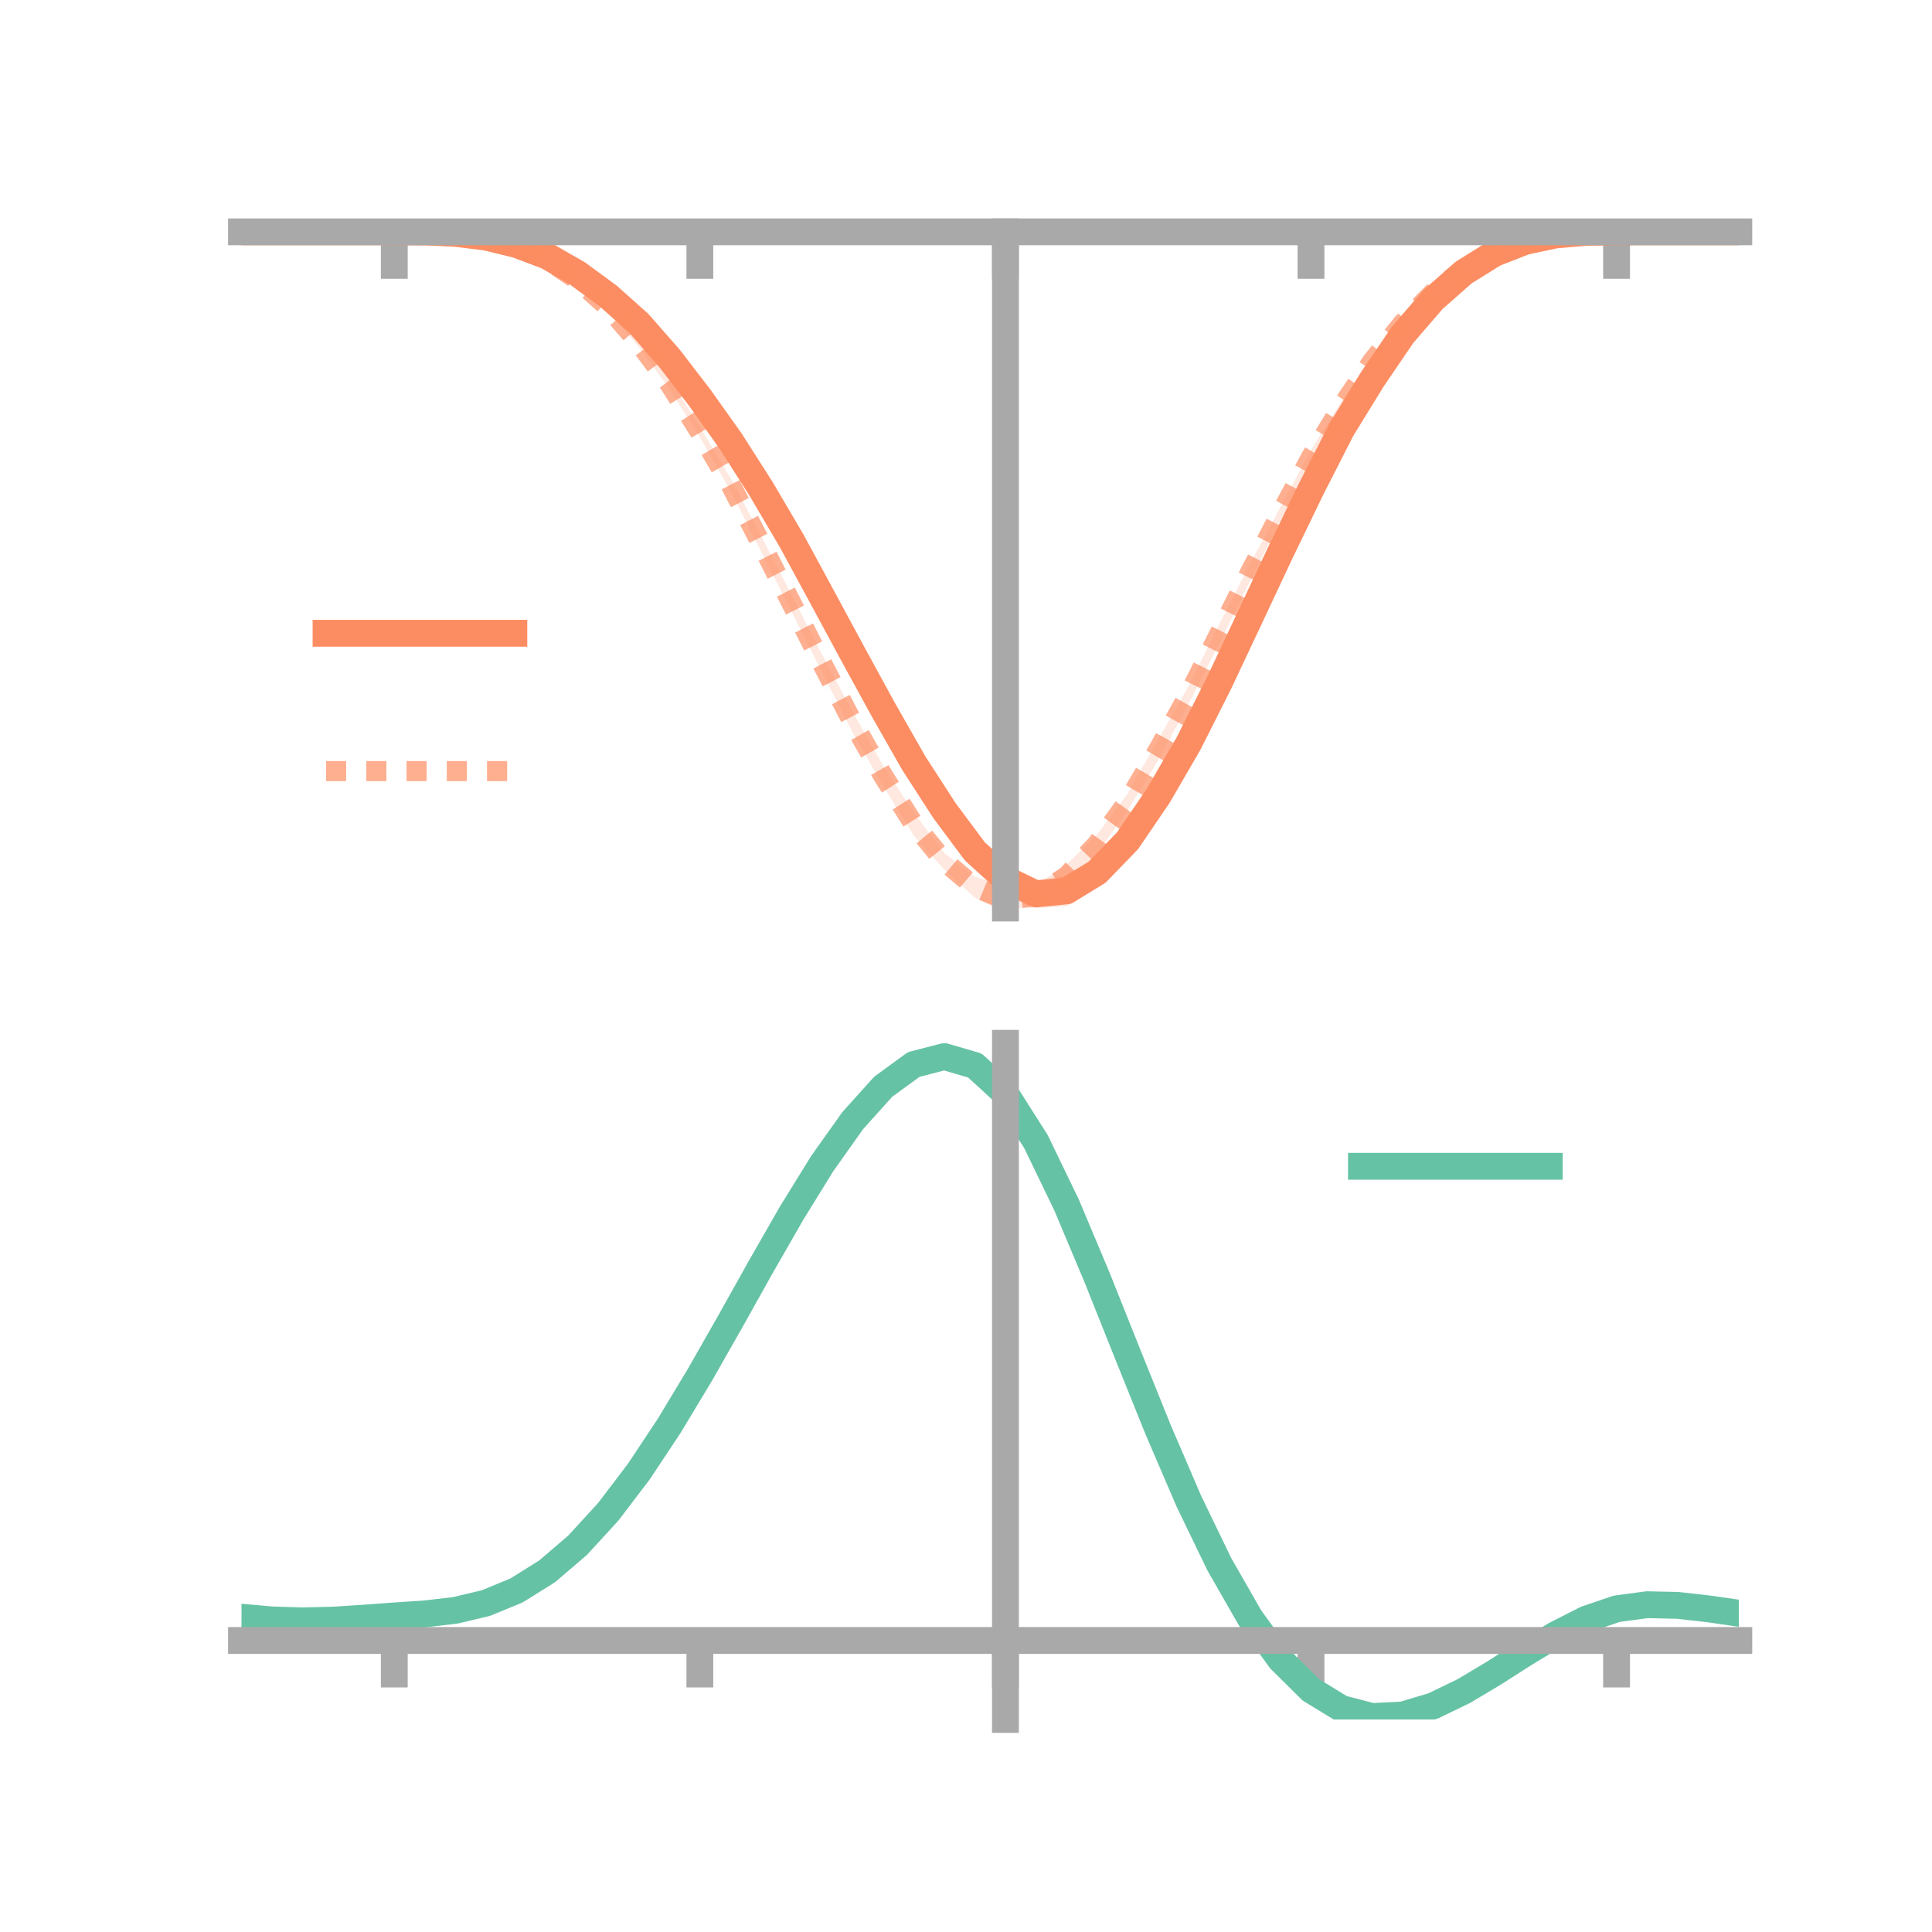 <?xml version="1.0" encoding="utf-8" standalone="no"?>
<!DOCTYPE svg PUBLIC "-//W3C//DTD SVG 1.1//EN"
  "http://www.w3.org/Graphics/SVG/1.1/DTD/svg11.dtd">
<!-- Created with matplotlib (https://matplotlib.org/) -->
<svg height="144pt" version="1.1" viewBox="0 0 144 144" width="144pt" xmlns="http://www.w3.org/2000/svg" xmlns:xlink="http://www.w3.org/1999/xlink">
 <defs>
  <style type="text/css">*{stroke-linecap:butt;stroke-linejoin:round;}</style>
 </defs>
 <g id="figure_1">
  <g id="patch_1">
   <path d="M 0 144 
L 144 144 
L 144 0 
L 0 0 
z
" style="fill:none;"/>
  </g>
  <g id="axes_1">
   <g id="patch_2">
    <path d="M 18 67.68 
L 129.6 67.68 
L 129.6 17.28 
L 18 17.28 
z
" style="fill:none;"/>
   </g>
   <g id="PolyCollection_1">
    <path clip-path="url(#p0c1cb8fd72)" d="M 18 17.28 
L 18 17.28 
L 20.278 17.28 
L 22.555 17.28 
L 24.833 17.28 
L 27.11 17.28 
L 29.388 17.28 
L 31.665 17.282 
L 33.943 17.363 
L 36.22 17.613 
L 38.498 18.153 
L 40.776 18.952 
L 43.053 20.212 
L 45.331 21.814 
L 47.608 23.815 
L 49.886 26.397 
L 52.163 29.23 
L 54.441 32.486 
L 56.718 35.958 
L 58.996 39.8 
L 61.273 43.878 
L 63.551 48.086 
L 65.829 52.183 
L 68.106 56.091 
L 70.384 59.456 
L 72.661 62.415 
L 74.939 64.376 
L 77.216 65.578 
L 79.494 65.24 
L 81.771 64.03 
L 84.049 61.728 
L 86.327 58.325 
L 88.604 54.628 
L 90.882 50.116 
L 93.159 45.403 
L 95.437 40.662 
L 97.714 35.948 
L 99.992 31.57 
L 102.269 27.919 
L 104.547 24.671 
L 106.824 22.087 
L 109.102 20.15 
L 111.38 18.763 
L 113.657 17.929 
L 115.935 17.474 
L 118.212 17.309 
L 120.49 17.28 
L 122.767 17.28 
L 125.045 17.28 
L 127.322 17.28 
L 129.6 17.28 
L 129.6 17.28 
L 129.6 17.28 
L 127.322 17.28 
L 125.045 17.28 
L 122.767 17.28 
L 120.49 17.281 
L 118.212 17.33 
L 115.935 17.551 
L 113.657 18.065 
L 111.38 19.017 
L 109.102 20.463 
L 106.824 22.533 
L 104.547 25.224 
L 102.269 28.676 
L 99.992 32.428 
L 97.714 36.983 
L 95.437 41.683 
L 93.159 46.652 
L 90.882 51.61 
L 88.604 56.149 
L 86.327 60.295 
L 84.049 63.582 
L 81.771 65.989 
L 79.494 67.567 
L 77.216 67.68 
L 74.939 66.681 
L 72.661 64.504 
L 70.384 61.346 
L 68.106 57.661 
L 65.829 53.575 
L 63.551 49.338 
L 61.273 45.105 
L 58.996 40.786 
L 56.718 36.888 
L 54.441 33.226 
L 52.163 30.076 
L 49.886 26.982 
L 47.608 24.376 
L 45.331 22.309 
L 43.053 20.571 
L 40.776 19.22 
L 38.498 18.294 
L 36.22 17.73 
L 33.943 17.421 
L 31.665 17.301 
L 29.388 17.28 
L 27.11 17.28 
L 24.833 17.28 
L 22.555 17.28 
L 20.278 17.28 
L 18 17.28 
z
" style="fill:#fc8d62;fill-opacity:0.2;"/>
   </g>
   <g id="PolyCollection_2">
    <path clip-path="url(#p0c1cb8fd72)" d="M 18 17.28 
L 18 17.28 
L 20.278 17.28 
L 22.555 17.28 
L 24.833 17.28 
L 27.11 17.28 
L 29.388 17.28 
L 31.665 17.278 
L 33.943 17.361 
L 36.22 17.647 
L 38.498 18.242 
L 40.776 19.201 
L 43.053 20.68 
L 45.331 22.622 
L 47.608 25.201 
L 49.886 28.208 
L 52.163 31.82 
L 54.441 35.631 
L 56.718 39.911 
L 58.996 44.333 
L 61.273 48.79 
L 63.551 53.045 
L 65.829 57.071 
L 68.106 60.557 
L 70.384 63.578 
L 72.661 65.343 
L 74.939 66.06 
L 77.216 65.98 
L 79.494 64.436 
L 81.771 62.205 
L 84.049 59.147 
L 86.327 55.129 
L 88.604 51.116 
L 90.882 46.517 
L 93.159 42.046 
L 95.437 37.794 
L 97.714 33.54 
L 99.992 29.903 
L 102.269 26.642 
L 104.547 23.817 
L 106.824 21.567 
L 109.102 19.882 
L 111.38 18.653 
L 113.657 17.896 
L 115.935 17.484 
L 118.212 17.31 
L 120.49 17.28 
L 122.767 17.28 
L 125.045 17.28 
L 127.322 17.28 
L 129.6 17.28 
L 129.6 17.28 
L 129.6 17.28 
L 127.322 17.28 
L 125.045 17.28 
L 122.767 17.28 
L 120.49 17.281 
L 118.212 17.334 
L 115.935 17.544 
L 113.657 18.057 
L 111.38 18.87 
L 109.102 20.234 
L 106.824 22.068 
L 104.547 24.381 
L 102.269 27.235 
L 99.992 30.744 
L 97.714 34.621 
L 95.437 38.805 
L 93.159 43.34 
L 90.882 47.952 
L 88.604 52.434 
L 86.327 56.659 
L 84.049 60.395 
L 81.771 63.613 
L 79.494 66.18 
L 77.216 67.59 
L 74.939 68.056 
L 72.661 66.903 
L 70.384 64.821 
L 68.106 62.281 
L 65.829 58.589 
L 63.551 54.61 
L 61.273 50.11 
L 58.996 45.595 
L 56.718 41.088 
L 54.441 36.575 
L 52.163 32.582 
L 49.886 28.962 
L 47.608 25.858 
L 45.331 23.198 
L 43.053 21.067 
L 40.776 19.495 
L 38.498 18.433 
L 36.22 17.756 
L 33.943 17.418 
L 31.665 17.3 
L 29.388 17.28 
L 27.11 17.28 
L 24.833 17.28 
L 22.555 17.28 
L 20.278 17.28 
L 18 17.28 
z
" style="fill:#fc8d62;fill-opacity:0.2;"/>
   </g>
   <g id="matplotlib.axis_1">
    <g id="xtick_1">
     <g id="line2d_1">
      <defs>
       <path d="M 0 0 
L 0 3.5 
" id="mbfe03d135a" style="stroke:#a9a9a9;stroke-width:2;"/>
      </defs>
      <g>
       <use style="fill:#a9a9a9;stroke:#a9a9a9;stroke-width:2;" x="29.388" xlink:href="#mbfe03d135a" y="17.28"/>
      </g>
     </g>
    </g>
    <g id="xtick_2">
     <g id="line2d_2">
      <g>
       <use style="fill:#a9a9a9;stroke:#a9a9a9;stroke-width:2;" x="52.163" xlink:href="#mbfe03d135a" y="17.28"/>
      </g>
     </g>
    </g>
    <g id="xtick_3">
     <g id="line2d_3">
      <g>
       <use style="fill:#a9a9a9;stroke:#a9a9a9;stroke-width:2;" x="74.939" xlink:href="#mbfe03d135a" y="17.28"/>
      </g>
     </g>
    </g>
    <g id="xtick_4">
     <g id="line2d_4">
      <g>
       <use style="fill:#a9a9a9;stroke:#a9a9a9;stroke-width:2;" x="97.714" xlink:href="#mbfe03d135a" y="17.28"/>
      </g>
     </g>
    </g>
    <g id="xtick_5">
     <g id="line2d_5">
      <g>
       <use style="fill:#a9a9a9;stroke:#a9a9a9;stroke-width:2;" x="120.49" xlink:href="#mbfe03d135a" y="17.28"/>
      </g>
     </g>
    </g>
   </g>
   <g id="matplotlib.axis_2"/>
   <g id="line2d_6">
    <path clip-path="url(#p0c1cb8fd72)" d="M 18 17.28 
L 20.278 17.28 
L 22.555 17.28 
L 24.833 17.28 
L 27.11 17.28 
L 29.388 17.28 
L 31.665 17.291 
L 33.943 17.392 
L 36.22 17.672 
L 38.498 18.224 
L 40.776 19.086 
L 43.053 20.392 
L 45.331 22.062 
L 47.608 24.095 
L 49.886 26.69 
L 52.163 29.653 
L 54.441 32.856 
L 56.718 36.423 
L 58.996 40.293 
L 61.273 44.492 
L 63.551 48.712 
L 65.829 52.879 
L 68.106 56.876 
L 70.384 60.401 
L 72.661 63.459 
L 74.939 65.528 
L 77.216 66.629 
L 79.494 66.403 
L 81.771 65.01 
L 84.049 62.655 
L 86.327 59.31 
L 88.604 55.388 
L 90.882 50.863 
L 93.159 46.028 
L 95.437 41.172 
L 97.714 36.465 
L 99.992 31.999 
L 102.269 28.297 
L 104.547 24.947 
L 106.824 22.31 
L 109.102 20.307 
L 111.38 18.89 
L 113.657 17.997 
L 115.935 17.512 
L 118.212 17.319 
L 120.49 17.281 
L 122.767 17.28 
L 125.045 17.28 
L 127.322 17.28 
L 129.6 17.28 
" style="fill:none;stroke:#fc8d62;stroke-linecap:square;stroke-width:2;"/>
   </g>
   <g id="line2d_7">
    <path clip-path="url(#p0c1cb8fd72)" d="M 18 17.28 
L 20.278 17.28 
L 22.555 17.28 
L 24.833 17.28 
L 27.11 17.28 
L 29.388 17.28 
L 31.665 17.289 
L 33.943 17.39 
L 36.22 17.701 
L 38.498 18.337 
L 40.776 19.348 
L 43.053 20.873 
L 45.331 22.91 
L 47.608 25.53 
L 49.886 28.585 
L 52.163 32.201 
L 54.441 36.103 
L 56.718 40.5 
L 58.996 44.964 
L 61.273 49.45 
L 63.551 53.828 
L 65.829 57.83 
L 68.106 61.419 
L 70.384 64.199 
L 72.661 66.123 
L 74.939 67.058 
L 77.216 66.785 
L 79.494 65.308 
L 81.771 62.909 
L 84.049 59.771 
L 86.327 55.894 
L 88.604 51.775 
L 90.882 47.235 
L 93.159 42.693 
L 95.437 38.299 
L 97.714 34.08 
L 99.992 30.324 
L 102.269 26.938 
L 104.547 24.099 
L 106.824 21.818 
L 109.102 20.058 
L 111.38 18.761 
L 113.657 17.976 
L 115.935 17.514 
L 118.212 17.322 
L 120.49 17.281 
L 122.767 17.28 
L 125.045 17.28 
L 127.322 17.28 
L 129.6 17.28 
" style="fill:none;stroke:#fc8d62;stroke-dasharray:1.5,1.5;stroke-dashoffset:0;stroke-opacity:0.7;stroke-width:1.5;"/>
   </g>
   <g id="patch_3">
    <path d="M 74.939 67.68 
L 74.939 17.28 
" style="fill:none;stroke:#a9a9a9;stroke-linecap:square;stroke-linejoin:miter;stroke-width:2;"/>
   </g>
   <g id="patch_4">
    <path d="M 129.6 67.68 
L 129.6 17.28 
" style="fill:none;"/>
   </g>
   <g id="patch_5">
    <path d="M 18 17.28 
L 129.6 17.28 
" style="fill:none;stroke:#a9a9a9;stroke-linecap:square;stroke-linejoin:miter;stroke-width:2;"/>
   </g>
   <g id="patch_6">
    <path d="M 18 17.28 
L 129.6 17.28 
" style="fill:none;"/>
   </g>
   <g id="legend_1">
    <g id="line2d_8">
     <path d="M 24.3 47.2 
L 38.3 47.2 
" style="fill:none;stroke:#fc8d62;stroke-linecap:square;stroke-width:2;"/>
    </g>
    <g id="line2d_9"/>
    <g id="text_1">
     <!--   -->
     <g transform="translate(43.9 49.65)scale(0.07 -0.07)">
      <defs>
       <path id="DejaVuSans-32"/>
      </defs>
      <use xlink:href="#DejaVuSans-32"/>
     </g>
    </g>
    <g id="line2d_10">
     <path d="M 24.3 57.474 
L 38.3 57.474 
" style="fill:none;stroke:#fc8d62;stroke-dasharray:1.5,1.5;stroke-dashoffset:0;stroke-opacity:0.7;stroke-width:1.5;"/>
    </g>
    <g id="line2d_11"/>
    <g id="text_2">
     <!--   -->
     <g transform="translate(43.9 59.924)scale(0.07 -0.07)">
      <use xlink:href="#DejaVuSans-32"/>
     </g>
    </g>
   </g>
  </g>
  <g id="axes_2">
   <g id="patch_7">
    <path d="M 18 128.16 
L 129.6 128.16 
L 129.6 77.76 
L 18 77.76 
z
" style="fill:none;"/>
   </g>
   <g id="PolyCollection_3">
    <path clip-path="url(#pd3dd516196)" d="M 18 120.579 
L 18 120.499 
L 20.278 120.709 
L 22.555 120.781 
L 24.833 120.718 
L 27.11 120.562 
L 29.388 120.386 
L 31.665 120.231 
L 33.943 119.959 
L 36.22 119.41 
L 38.498 118.458 
L 40.776 117.013 
L 43.053 115.023 
L 45.331 112.479 
L 47.608 109.413 
L 49.886 105.893 
L 52.163 102.019 
L 54.441 97.92 
L 56.718 93.75 
L 58.996 89.685 
L 61.273 85.913 
L 63.551 82.633 
L 65.829 80.048 
L 68.106 78.359 
L 70.384 77.76 
L 72.661 78.438 
L 74.939 80.56 
L 77.216 84.203 
L 79.494 88.992 
L 81.771 94.489 
L 84.049 100.288 
L 86.327 106.031 
L 88.604 111.419 
L 90.882 116.217 
L 93.159 120.258 
L 95.437 123.438 
L 97.714 125.718 
L 99.992 127.12 
L 102.269 127.715 
L 104.547 127.612 
L 106.824 126.944 
L 109.102 125.863 
L 111.38 124.527 
L 113.657 123.101 
L 115.935 121.74 
L 118.212 120.6 
L 120.49 119.828 
L 122.767 119.525 
L 125.045 119.581 
L 127.322 119.846 
L 129.6 120.187 
L 129.6 120.293 
L 129.6 120.293 
L 127.322 119.977 
L 125.045 119.731 
L 122.767 119.685 
L 120.49 119.993 
L 118.212 120.776 
L 115.935 121.949 
L 113.657 123.358 
L 111.38 124.84 
L 109.102 126.227 
L 106.824 127.348 
L 104.547 128.042 
L 102.269 128.16 
L 99.992 127.576 
L 97.714 126.196 
L 95.437 123.968 
L 93.159 120.879 
L 90.882 116.969 
L 88.604 112.331 
L 86.327 107.123 
L 84.049 101.567 
L 81.771 95.951 
L 79.494 90.623 
L 77.216 85.979 
L 74.939 82.446 
L 72.661 80.394 
L 70.384 79.741 
L 68.106 80.32 
L 65.829 81.947 
L 63.551 84.43 
L 61.273 87.573 
L 58.996 91.18 
L 56.718 95.061 
L 54.441 99.035 
L 52.163 102.938 
L 49.886 106.624 
L 47.608 109.972 
L 45.331 112.891 
L 43.053 115.32 
L 40.776 117.23 
L 38.498 118.628 
L 36.22 119.556 
L 33.943 120.091 
L 31.665 120.352 
L 29.388 120.495 
L 27.11 120.655 
L 24.833 120.791 
L 22.555 120.839 
L 20.278 120.77 
L 18 120.579 
z
" style="fill:#66c2a5;fill-opacity:0.2;"/>
   </g>
   <g id="matplotlib.axis_3">
    <g id="xtick_6">
     <g id="line2d_12">
      <g>
       <use style="fill:#a9a9a9;stroke:#a9a9a9;stroke-width:2;" x="29.388" xlink:href="#mbfe03d135a" y="122.27"/>
      </g>
     </g>
    </g>
    <g id="xtick_7">
     <g id="line2d_13">
      <g>
       <use style="fill:#a9a9a9;stroke:#a9a9a9;stroke-width:2;" x="52.163" xlink:href="#mbfe03d135a" y="122.27"/>
      </g>
     </g>
    </g>
    <g id="xtick_8">
     <g id="line2d_14">
      <g>
       <use style="fill:#a9a9a9;stroke:#a9a9a9;stroke-width:2;" x="74.939" xlink:href="#mbfe03d135a" y="122.27"/>
      </g>
     </g>
    </g>
    <g id="xtick_9">
     <g id="line2d_15">
      <g>
       <use style="fill:#a9a9a9;stroke:#a9a9a9;stroke-width:2;" x="97.714" xlink:href="#mbfe03d135a" y="122.27"/>
      </g>
     </g>
    </g>
    <g id="xtick_10">
     <g id="line2d_16">
      <g>
       <use style="fill:#a9a9a9;stroke:#a9a9a9;stroke-width:2;" x="120.49" xlink:href="#mbfe03d135a" y="122.27"/>
      </g>
     </g>
    </g>
   </g>
   <g id="matplotlib.axis_4"/>
   <g id="line2d_17">
    <path clip-path="url(#pd3dd516196)" d="M 18 120.539 
L 20.278 120.739 
L 22.555 120.81 
L 24.833 120.754 
L 27.11 120.609 
L 29.388 120.44 
L 31.665 120.291 
L 33.943 120.025 
L 36.22 119.483 
L 38.498 118.543 
L 40.776 117.121 
L 43.053 115.171 
L 45.331 112.685 
L 47.608 109.693 
L 49.886 106.258 
L 52.163 102.478 
L 54.441 98.477 
L 56.718 94.405 
L 58.996 90.432 
L 61.273 86.743 
L 63.551 83.532 
L 65.829 80.998 
L 68.106 79.34 
L 70.384 78.751 
L 72.661 79.416 
L 74.939 81.503 
L 77.216 85.091 
L 79.494 89.807 
L 81.771 95.22 
L 84.049 100.927 
L 86.327 106.577 
L 88.604 111.875 
L 90.882 116.593 
L 93.159 120.569 
L 95.437 123.703 
L 97.714 125.957 
L 99.992 127.348 
L 102.269 127.938 
L 104.547 127.827 
L 106.824 127.146 
L 109.102 126.045 
L 111.38 124.684 
L 113.657 123.229 
L 115.935 121.845 
L 118.212 120.688 
L 120.49 119.911 
L 122.767 119.605 
L 125.045 119.656 
L 127.322 119.912 
L 129.6 120.24 
" style="fill:none;stroke:#66c2a5;stroke-linecap:square;stroke-width:2;"/>
   </g>
   <g id="patch_8">
    <path d="M 74.939 128.16 
L 74.939 77.76 
" style="fill:none;stroke:#a9a9a9;stroke-linecap:square;stroke-linejoin:miter;stroke-width:2;"/>
   </g>
   <g id="patch_9">
    <path d="M 129.6 128.16 
L 129.6 77.76 
" style="fill:none;"/>
   </g>
   <g id="patch_10">
    <path d="M 18 122.27 
L 129.6 122.27 
" style="fill:none;stroke:#a9a9a9;stroke-linecap:square;stroke-linejoin:miter;stroke-width:2;"/>
   </g>
   <g id="patch_11">
    <path d="M 18 77.76 
L 129.6 77.76 
" style="fill:none;"/>
   </g>
   <g id="legend_2">
    <g id="line2d_18">
     <path d="M 101.475 86.929 
L 115.475 86.929 
" style="fill:none;stroke:#66c2a5;stroke-linecap:square;stroke-width:2;"/>
    </g>
    <g id="line2d_19"/>
    <g id="text_3">
     <!--   -->
     <g transform="translate(121.075 89.379)scale(0.07 -0.07)">
      <use xlink:href="#DejaVuSans-32"/>
     </g>
    </g>
   </g>
  </g>
 </g>
 <defs>
  <clipPath id="p0c1cb8fd72">
   <rect height="50.4" width="111.6" x="18" y="17.28"/>
  </clipPath>
  <clipPath id="pd3dd516196">
   <rect height="50.4" width="111.6" x="18" y="77.76"/>
  </clipPath>
 </defs>
</svg>
